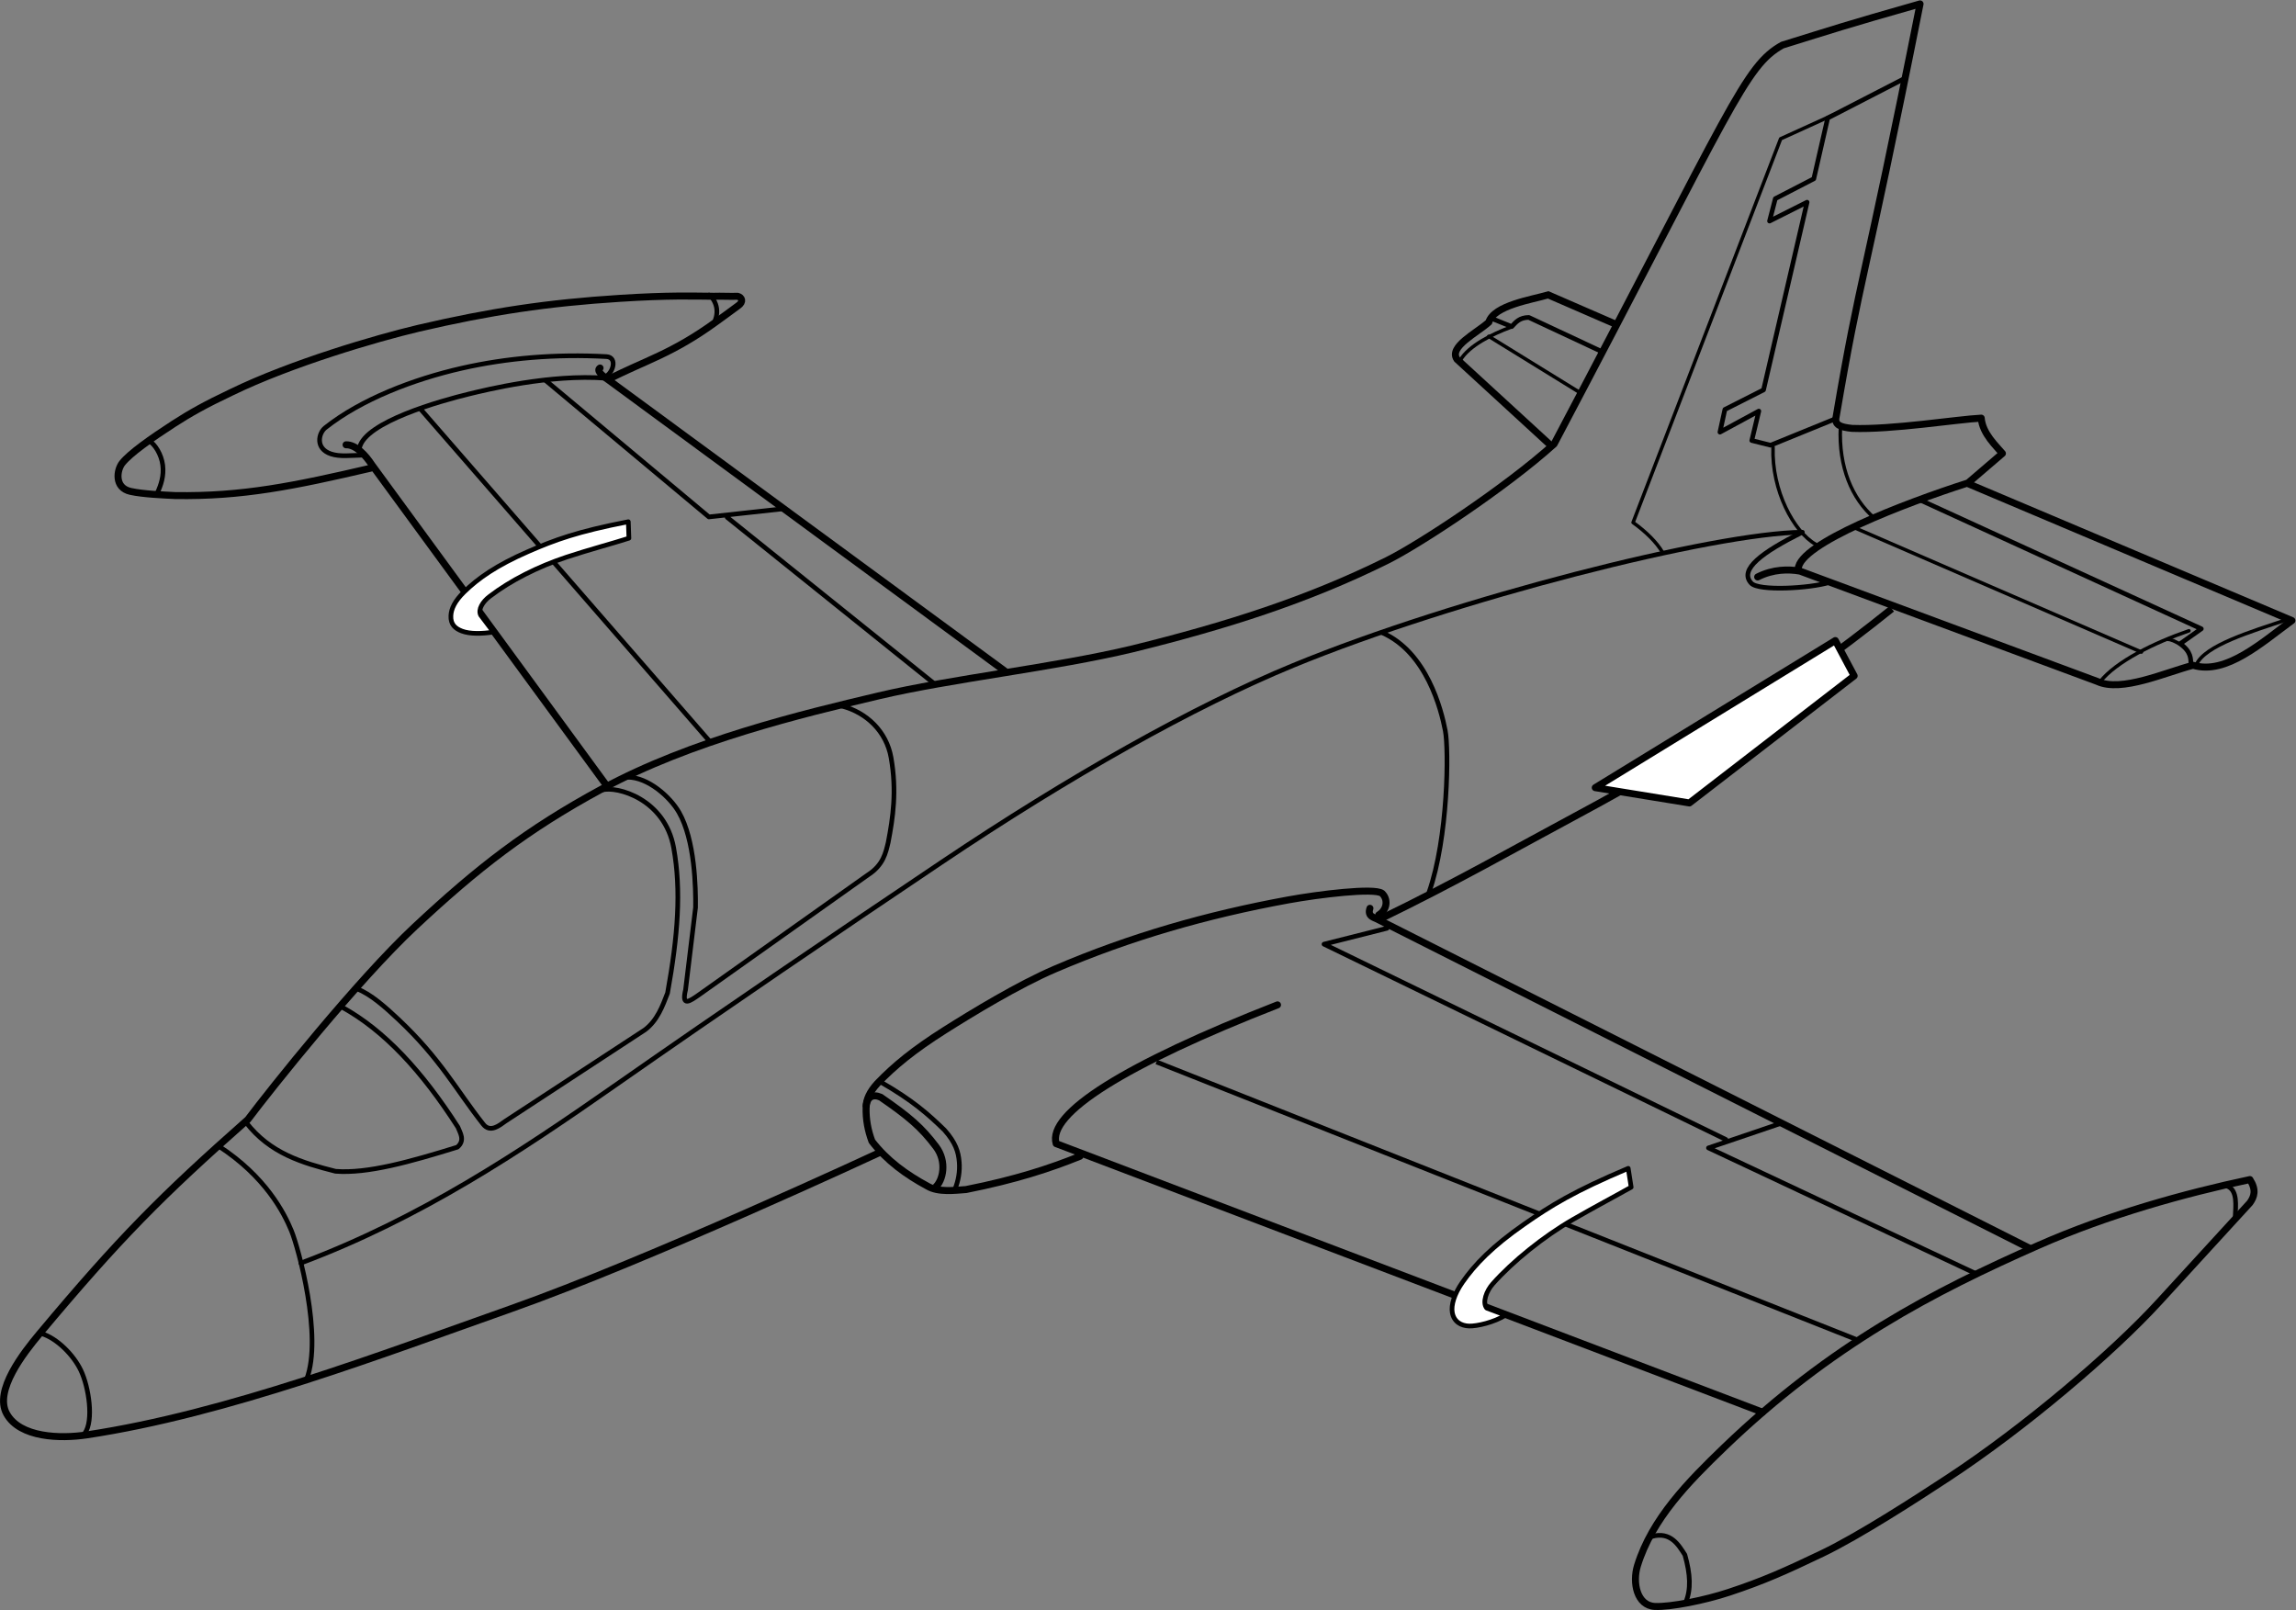 <?xml version="1.0" encoding="UTF-8" standalone="no"?>
<!-- Created with Inkscape (http://www.inkscape.org/) -->

<svg
   xmlns:dc="http://purl.org/dc/elements/1.1/"
   xmlns:cc="http://creativecommons.org/ns#"
   xmlns:rdf="http://www.w3.org/1999/02/22-rdf-syntax-ns#"
   xmlns:svg="http://www.w3.org/2000/svg"
   xmlns="http://www.w3.org/2000/svg"
   xmlns:sodipodi="http://sodipodi.sourceforge.net/DTD/sodipodi-0.dtd"
   xmlns:inkscape="http://www.inkscape.org/namespaces/inkscape"
   version="1.1"
   id="svg2"
   xml:space="preserve"
   width="1050.892"
   height="736.893"
   viewBox="0 0 1050.892 736.893"
   sodipodi:docname="isoview_mb339.svg"
   inkscape:version="0.92.4 (5da689c313, 2019-01-14)"><rect x="0" y="0" width="1050.892" height="736.893" fill="#808080" stroke="none"/><defs
     id="defs6" /><sodipodi:namedview
     pagecolor="#ffffff"
     bordercolor="#666666"
     borderopacity="1"
     objecttolerance="10"
     gridtolerance="10"
     guidetolerance="10"
     inkscape:pageopacity="0"
     inkscape:pageshadow="2"
     inkscape:window-width="3440"
     inkscape:window-height="1346"
     id="namedview4"
     showgrid="false"
     inkscape:zoom="1.4832813"
     inkscape:cx="525.44329"
     inkscape:cy="368.44904"
     inkscape:window-x="-11"
     inkscape:window-y="-11"
     inkscape:window-maximized="1"
     inkscape:current-layer="g10" /><g
     id="g10"
     inkscape:groupmode="layer"
     inkscape:label="isoview_mb339"
     transform="matrix(1.333,0,0,-1.333,0,736.893)"><g
       id="g12"><g
         id="g14"
         transform="matrix(1,0,0,-1,0,552.67)"><path
           d="m 676.25,165.254 c 0,0 6.773,-5.848 11.313,-9.699 -1.95,-2.395 -6.86,-6.762 -7.274,-12.121 -8.059,0.379 -30.793,4.054 -44.394,3.515 -3.79,-0.414 -6.145,-1.058 -5.422,-4.031 8.5,-50.023 9.16,-42.871 28.808,-141.715 -27.054,7.703 -28.785,8.422 -47.277,14.141 -13,7.265 -16.883,20.519 -78.387,136.976 -16.676,15.028 -46.316,34.524 -57.379,40.004 -27.351,13.551 -55.168,22.379 -87.277,30.305 -27.227,6.527 -62.219,10.238 -87.273,16.164 -26.528,6.27 -64.465,15.41 -94.958,31.918 -25.824,13.98 -42.792,27.223 -64.246,47.277 -19.789,18.5 -49.433,55.719 -57.375,66.266 -29.8,26.336 -44.105,40.773 -71.519,73.539 -5.524,6.602 -15.68,19.57 -11.313,27.477 4.578,8.293 18.489,8.621 27.477,7.273 48.207,-7.242 101.883,-27.848 145.461,-43.234 47.461,-16.762 126.875,-53.743 126.875,-53.743"
           style="fill:none;stroke:#000000;stroke-width:2.4;stroke-linecap:round;stroke-linejoin:round;stroke-miterlimit:4;stroke-dasharray:none;stroke-opacity:1"
           id="path16"
           inkscape:connector-curvature="0" /></g><g
         id="g18"
         transform="matrix(1,0,0,-1,0,552.67)"><path
           d="m 554.629,111.109 -23.031,-10.004 c -5.594,1.653 -18.602,3.567 -20.407,9.395 -4.109,3.707 -13.843,8.43 -10.91,12.73 l 32.125,29.497"
           style="fill:none;stroke:#000000;stroke-width:2.4;stroke-linecap:butt;stroke-linejoin:miter;stroke-miterlimit:4;stroke-dasharray:none;stroke-opacity:1"
           id="path20"
           inkscape:connector-curvature="0" /></g><g
         id="g22"
         transform="matrix(1,0,0,-1,0,552.67)"><path
           d="m 617.445,195.203 c 0.309,-8.66 36.637,-22.578 57.973,-29.422 l 111.547,47.149 c -10.172,7.406 -22.629,18.804 -33.942,15.355 -9.429,2.426 -24.578,9.391 -32.855,5.559 L 618.066,195.961 c -3.902,-0.691 -9.23,-0.695 -14.55,2"
           style="fill:none;stroke:#000000;stroke-width:2.4;stroke-linecap:round;stroke-linejoin:round;stroke-miterlimit:4;stroke-dasharray:none;stroke-opacity:1"
           id="path24"
           inkscape:connector-curvature="0" /></g><g
         id="g26"
         transform="matrix(1,0,0,-1,0,552.67)"><path
           d="m 370.824,396.871 c -10.195,4.129 -22.133,8.063 -39.144,11.43 -3.617,0.254 -9.524,1.031 -13.145,-1.141 -7.383,-3.972 -14.035,-8.801 -19.14,-15.43 -1.399,-3.722 -2.129,-7.613 -2,-11.714 -0.008,-2.532 1.195,-5.231 3.855,-8.145 5.859,-6.094 12.441,-11.508 23.145,-18.285 9.418,-5.961 25.23,-15.586 37.855,-21 25.926,-11.113 52.254,-18.641 80,-23.715 10.613,-1.937 29.582,-4.262 32.285,-2.285 2.117,1.977 1.867,5.602 -1.14,7.43"
           style="fill:none;stroke:#000000;stroke-width:2.4;stroke-linecap:round;stroke-linejoin:round;stroke-miterlimit:4;stroke-dasharray:none;stroke-opacity:1"
           id="path28"
           inkscape:connector-curvature="0" /></g><g
         id="g30"
         transform="matrix(1,0,0,-1,0,552.67)"><path
           d="m 297.395,380.016 c 0.226,-3.633 2.316,-4.578 5,-3.43 9.621,6.644 13.96,10.305 19,17 3.863,5.137 2.437,11.637 -0.286,14"
           style="fill:none;stroke:#000000;stroke-width:2.4;stroke-linecap:butt;stroke-linejoin:miter;stroke-miterlimit:4;stroke-dasharray:none;stroke-opacity:1"
           id="path32"
           inkscape:connector-curvature="0" /></g><g
         id="g34"
         transform="matrix(1,0,0,-1,0,552.67)"><path
           d="m 473.793,315.445 c 26.152,-12.675 46.355,-24.265 68.715,-36.25 34.238,-18.351 71.551,-41.734 107.074,-70.304"
           style="fill:none;stroke:#000000;stroke-width:2.4;stroke-linecap:butt;stroke-linejoin:miter;stroke-miterlimit:4;stroke-dasharray:none;stroke-opacity:1"
           id="path36"
           inkscape:connector-curvature="0" /></g><g
         id="g38"
         transform="matrix(1,0,0,-1,0,552.67)"><path
           d="m 547.758,270.309 32.324,5.254 56.57,-43.641 -6.464,-12.121 z"
           style="fill:#ffffff;fill-opacity:1;fill-rule:nonzero;stroke:#000000;stroke-width:2.4;stroke-linecap:round;stroke-linejoin:round;stroke-miterlimit:4;stroke-dasharray:none;stroke-opacity:1"
           id="path40"
           inkscape:connector-curvature="0" /></g><g
         id="g42"
         transform="matrix(1,0,0,-1,0,552.67)"><path
           d="m 14.398,457.793 c 5.227,1.66 10.797,7.254 13.332,12.523 2.817,5.848 4.465,17.356 1.418,21.618"
           style="fill:none;stroke:#000000;stroke-width:1.6;stroke-linecap:round;stroke-linejoin:round;stroke-miterlimit:4;stroke-dasharray:none;stroke-opacity:1"
           id="path44"
           inkscape:connector-curvature="0" /></g><g
         id="g46"
         transform="matrix(1,0,0,-1,0,552.67)"><path
           d="m 75.008,393.344 c 16.183,10.496 22.508,22.918 25.051,29.094 2.468,6 10.726,36.343 5.254,50.91"
           style="fill:none;stroke:#000000;stroke-width:1.6;stroke-linecap:round;stroke-linejoin:round;stroke-miterlimit:4;stroke-dasharray:none;stroke-opacity:1"
           id="path48"
           inkscape:connector-curvature="0" /></g><g
         id="g50"
         transform="matrix(1,0,0,-1,0,552.67)"><path
           d="m 103.293,433.547 c 41.203,-15.426 75.527,-38.379 107.48,-60.707 38.911,-27.188 76.747,-52.867 112.473,-76.867 44,-29.555 86.641,-53.582 120.789,-67.637 55.914,-23.02 144.817,-45.492 174.84,-45.731"
           style="fill:none;stroke:#000000;stroke-width:1.6;stroke-linecap:round;stroke-linejoin:round;stroke-miterlimit:4;stroke-dasharray:none;stroke-opacity:1"
           id="path52"
           inkscape:connector-curvature="0" /></g><g
         id="g54"
         transform="matrix(1,0,0,-1,0,552.67)"><path
           d="m 474.645,217.125 c 15.242,6.73 20.222,26.344 21.621,33.664 1.218,6.371 1.011,36.629 -5.602,55.484"
           style="fill:none;stroke:#000000;stroke-width:1.6;stroke-linecap:round;stroke-linejoin:round;stroke-miterlimit:4;stroke-dasharray:none;stroke-opacity:1"
           id="path56"
           inkscape:connector-curvature="0" /></g><g
         id="g58"
         transform="matrix(1,0,0,-1,0,552.67)"><path
           d="m 628.176,199.824 c -6.809,2.098 -24.289,3.047 -26.852,0.293 -4.422,-4.746 3.996,-10.719 17.129,-17.328"
           style="fill:none;stroke:#000000;stroke-width:1.6;stroke-linecap:round;stroke-linejoin:round;stroke-miterlimit:4;stroke-dasharray:none;stroke-opacity:1"
           id="path60"
           inkscape:connector-curvature="0" /></g><g
         id="g62"
         transform="matrix(1,0,0,-1,0,552.67)"><path
           d="m 84.504,385.262 c 8.207,10.597 19.223,13.859 30.707,16.769 10.961,0.852 25.484,-3.222 41.82,-8.281 2.809,-2.355 0.887,-5.016 0.203,-6.871 -12.406,-19.34 -25.242,-33.18 -39.8,-41.215"
           style="fill:none;stroke:#000000;stroke-width:1.6;stroke-linecap:round;stroke-linejoin:round;stroke-miterlimit:4;stroke-dasharray:none;stroke-opacity:1"
           id="path64"
           inkscape:connector-curvature="0" /></g><g
         id="g66"
         transform="matrix(1,0,0,-1,0,552.67)"><path
           d="m 122.594,339.379 c 4.746,1.824 9.808,6.363 14.234,10.527 14.516,13.668 19.793,24.176 29.094,35.965 2.387,3.067 5.594,0.399 7.605,-1.051 l 47.895,-31.347 c 4.308,-3.231 6.109,-8.285 7.793,-12.645 3.543,-19.687 4.742,-35.164 2.113,-49.82 -3.015,-16.84 -19.527,-21.348 -24.598,-19.891"
           style="fill:none;stroke:#000000;stroke-width:1.6;stroke-linecap:round;stroke-linejoin:round;stroke-miterlimit:4;stroke-dasharray:none;stroke-opacity:1"
           id="path68"
           inkscape:connector-curvature="0" /></g><g
         id="g70"
         transform="matrix(1,0,0,-1,0,552.67)"><path
           d="m 215.535,266.73 c 6.914,-0.031 14.535,6.719 17.574,12 5.504,9.567 5.805,26.059 5.715,32.715 l -3.429,28.285 c -1.493,6.098 1.613,3.77 4.57,1.715 l 58,-41.144 c 5.41,-3.438 6.172,-7.789 7,-11.141 1.64,-8.508 3.008,-17.637 1,-29.144 -1.567,-9 -8.41,-15.516 -16.856,-17.715"
           style="fill:none;stroke:#000000;stroke-width:1.6;stroke-linecap:round;stroke-linejoin:round;stroke-miterlimit:4;stroke-dasharray:none;stroke-opacity:1"
           id="path72"
           inkscape:connector-curvature="0" /></g><g
         id="g74"
         transform="matrix(1,0,0,-1,0,552.67)"><path
           d="m 302.293,371.324 c 11.121,6.364 16.484,11.176 22.02,16.567 3.867,4.363 4.761,7.515 5.05,10.91 0.278,3.238 -0.285,6.508 -1.515,9.492"
           style="fill:none;stroke:#000000;stroke-width:1.6;stroke-linecap:round;stroke-linejoin:round;stroke-miterlimit:4;stroke-dasharray:none;stroke-opacity:1"
           id="path76"
           inkscape:connector-curvature="0" /></g><g
         id="g78"
         transform="matrix(1,0,0,-1,0,552.67)"><path
           d="m 772.535,404.871 c -22.535,4.774 -48.722,12.059 -72.57,22.574 -35.938,15.844 -71.36,34.157 -108,69.426 -12.203,11.75 -24.738,24.461 -29.715,40.574 -1.793,5.813 -0.207,13.727 6,14 5.43,0.239 17.156,-2.117 25.43,-4.859 11.914,-3.945 19.375,-7.297 31.965,-13.32 12.757,-6.106 32.718,-19.039 43.464,-26.106 26.067,-17.144 56.172,-42.695 72.286,-60.289 l 31.14,-34 c 1.469,-2.078 2.305,-4.41 0,-8 z"
           style="fill:none;stroke:#000000;stroke-width:2.4;stroke-linecap:round;stroke-linejoin:round;stroke-miterlimit:4;stroke-dasharray:none;stroke-opacity:1"
           id="path80"
           inkscape:connector-curvature="0" /></g><g
         id="g82"
         transform="matrix(1,0,0,-1,0,552.67)"><path
           d="m 567.109,527.445 c 6.547,-1.91 9.325,3.008 11.426,6.285 1.891,6.696 2.137,11.833 0.289,16.286"
           style="fill:none;stroke:#000000;stroke-width:1.6;stroke-linecap:round;stroke-linejoin:round;stroke-miterlimit:4;stroke-dasharray:none;stroke-opacity:1"
           id="path84"
           inkscape:connector-curvature="0" /></g><g
         id="g86"
         transform="matrix(1,0,0,-1,0,552.67)"><path
           d="m 764.824,407.16 c 3.586,1.434 2.801,6.871 2.684,10.32"
           style="fill:none;stroke:#000000;stroke-width:1.6;stroke-linecap:round;stroke-linejoin:round;stroke-miterlimit:4;stroke-dasharray:none;stroke-opacity:1"
           id="path88"
           inkscape:connector-curvature="0" /></g><g
         id="g90"
         transform="matrix(1,0,0,-1,0,552.67)"><path
           d="m 470.391,311.734 c -1.024,3.02 1.789,3.157 3.011,3.977 l 223.211,112.605"
           style="fill:none;stroke:#000000;stroke-width:2.4;stroke-linecap:round;stroke-linejoin:round;stroke-miterlimit:4;stroke-dasharray:none;stroke-opacity:1"
           id="path92"
           inkscape:connector-curvature="0" /></g><g
         id="g94"
         transform="matrix(1,0,0,-1,0,552.67)"><path
           d="m 476.238,318.594 -21.617,5.453 137.988,67.074"
           style="fill:none;stroke:#000000;stroke-width:1.6;stroke-linecap:round;stroke-linejoin:round;stroke-miterlimit:4;stroke-dasharray:none;stroke-opacity:1"
           id="path96"
           inkscape:connector-curvature="0" /></g><g
         id="g98"
         transform="matrix(1,0,0,-1,0,552.67)"><path
           d="m 611.195,385.668 -24.562,8.336 91.629,43.074"
           style="fill:none;stroke:#000000;stroke-width:1.6;stroke-linecap:round;stroke-linejoin:round;stroke-miterlimit:4;stroke-dasharray:none;stroke-opacity:1"
           id="path100"
           inkscape:connector-curvature="0" /></g><g
         id="g102"
         transform="matrix(1,0,0,-1,0,552.67)"><path
           d="m 438.652,344.891 c -52.543,20.527 -79.082,37.343 -76.007,47.644 l 242.539,92.211"
           style="fill:none;stroke:#000000;stroke-width:2.4;stroke-linecap:round;stroke-linejoin:round;stroke-miterlimit:4;stroke-dasharray:none;stroke-opacity:1"
           id="path104"
           inkscape:connector-curvature="0" /></g><g
         id="g106"
         transform="matrix(1,0,0,-1,0,552.67)"><path
           d="m 207.68,129.254 c 2.769,-1.066 4.488,-6.66 0.57,-6.953 -17.437,-0.949 -34.219,0.48 -49.715,4 -16.547,3.762 -34.515,10.66 -46.855,20.429 -2.297,1.817 -3.555,7.157 2,9 3.062,1.016 6.847,0.485 10.429,0.43"
           style="fill:none;stroke:#000000;stroke-width:1.6;stroke-linecap:round;stroke-linejoin:round;stroke-miterlimit:4;stroke-dasharray:none;stroke-opacity:1"
           id="path108"
           inkscape:connector-curvature="0" /></g><g
         id="g110"
         transform="matrix(1,0,0,-1,0,552.67)"><path
           d="m 127.395,160.586 c -26.356,6.156 -44.239,9.801 -67.286,9.43 -3.945,-0.207 -10.921,-0.469 -15.285,-1.43 -5.676,-1.246 -4.715,-7.375 -2.859,-9.715 2.676,-3.375 9.965,-8.496 17.57,-13.426 5.758,-3.73 11.055,-6.691 19.86,-10.859 20.535,-10.004 49.929,-18.613 64.285,-22 24.761,-5.773 44.351,-8.715 69.144,-10.285 17.18,-1.086 24.75,-0.774 32.285,-0.715 2.379,-0.094 5.762,0.098 8.141,0 1.504,0.336 2.184,1.894 0.145,3.285 -3.008,2.238 -5.188,3.797 -7.43,5.43 -15.289,11.144 -24.813,13.48 -36.856,19.715"
           style="fill:none;stroke:#000000;stroke-width:2.4;stroke-linecap:round;stroke-linejoin:round;stroke-miterlimit:4;stroke-dasharray:none;stroke-opacity:1"
           id="path112"
           inkscape:connector-curvature="0" /></g><g
         id="g114"
         transform="matrix(1,0,0,-1,0,552.67)"><path
           d="m 51.25,151.301 c 1.918,1.023 4.172,4.574 4.629,8.285 0.461,3.719 -0.633,6.836 -1.875,9.574"
           style="fill:none;stroke:#000000;stroke-width:1.6;stroke-linecap:round;stroke-linejoin:round;stroke-miterlimit:4;stroke-dasharray:none;stroke-opacity:1"
           id="path116"
           inkscape:connector-curvature="0" /></g><g
         id="g118"
         transform="matrix(1,0,0,-1,0,552.67)"><path
           d="m 243.457,101.16 c 1.09,0.578 2.371,2.578 2.633,4.676 0.258,2.094 -0.363,3.852 -1.07,5.394"
           style="fill:none;stroke:#000000;stroke-width:1.6;stroke-linecap:round;stroke-linejoin:round;stroke-miterlimit:4;stroke-dasharray:none;stroke-opacity:1"
           id="path120"
           inkscape:connector-curvature="0" /></g><g
         id="g122"
         transform="matrix(1,0,0,-1,0,552.67)"><path
           d="m 118.824,152.586 c 3.34,-0.102 6.746,3.609 8.856,6.859 l 80.285,109.715"
           style="fill:none;stroke:#000000;stroke-width:2.4;stroke-linecap:round;stroke-linejoin:round;stroke-miterlimit:4;stroke-dasharray:none;stroke-opacity:1"
           id="path124"
           inkscape:connector-curvature="0" /></g><g
         id="g126"
         transform="matrix(1,0,0,-1,0,552.67)"><path
           d="m 187.309,130.465 56.097,46.883 25.414,-2.782 m -19.129,2.926 70.7,56.789"
           style="fill:none;stroke:#000000;stroke-width:1.6;stroke-linecap:round;stroke-linejoin:round;stroke-miterlimit:4;stroke-dasharray:none;stroke-opacity:1"
           id="path128"
           inkscape:connector-curvature="0" /></g><g
         id="g130"
         transform="matrix(1,0,0,-1,0,552.67)"><path
           d="m 123.465,153.496 c 2.098,-8.769 27.621,-15.945 37.613,-18.371 5.891,-1.43 27.856,-6.855 46.93,-5.41"
           style="fill:none;stroke:#000000;stroke-width:1.6;stroke-linecap:round;stroke-linejoin:round;stroke-miterlimit:4;stroke-dasharray:none;stroke-opacity:1"
           id="path132"
           inkscape:connector-curvature="0" /></g><g
         id="g134"
         transform="matrix(1,0,0,-1,0,552.67)"><path
           d="m 206.039,126.219 c -1.258,0.769 0.363,2.402 2.774,4.019 l 136.167,100"
           style="fill:none;stroke:#000000;stroke-width:2.4;stroke-linecap:round;stroke-linejoin:round;stroke-miterlimit:4;stroke-dasharray:none;stroke-opacity:1"
           id="path136"
           inkscape:connector-curvature="0" /></g><g
         id="g138"
         transform="matrix(1,0,0,-1,0,552.67)"><path
           d="m 144.457,140.387 99.398,114.23"
           style="fill:none;stroke:#000000;stroke-width:1.6;stroke-linecap:butt;stroke-linejoin:miter;stroke-miterlimit:4;stroke-dasharray:none;stroke-opacity:1"
           id="path140"
           inkscape:connector-curvature="0" /></g><g
         id="g142"
         transform="matrix(1,0,0,-1,0,552.67)"><path
           d="m 215.945,184.66 -0.203,-5.664 c -17.605,3.414 -25.304,6.281 -34.39,10.246 -10.856,4.738 -17.161,9.145 -22.043,13.922 -3.118,3.051 -4.383,5.691 -4.489,8.121 -0.132,3.028 1.535,4.399 3.774,5.254 2.769,1.063 6.988,0.934 10.832,0.344 l -4.379,-5.801 c -0.984,-1.906 0.668,-4.621 3.066,-6.422 7.227,-5.547 16.641,-10.254 26.383,-13.496 7.559,-2.516 15.891,-4.711 21.449,-6.504 z"
           style="fill:#ffffff;fill-opacity:1;fill-rule:nonzero;stroke:#000000;stroke-width:1.6;stroke-linecap:round;stroke-linejoin:round;stroke-miterlimit:4;stroke-dasharray:none;stroke-opacity:1"
           id="path144"
           inkscape:connector-curvature="0" /></g><g
         id="g146"
         transform="matrix(1,0,0,-1,0,552.67)"><path
           d="m 397.078,364.492 240.543,95.371"
           style="fill:none;stroke:#000000;stroke-width:1.6;stroke-linecap:butt;stroke-linejoin:miter;stroke-miterlimit:4;stroke-dasharray:none;stroke-opacity:1"
           id="path148"
           inkscape:connector-curvature="0" /></g><g
         id="g150"
         transform="matrix(1,0,0,-1,0,552.67)"><path
           d="m 560.082,407.488 -1.008,-6.465 c -18.734,7.911 -26.609,12.805 -35.761,19.192 -10.942,7.633 -16.907,13.801 -21.211,20 -2.75,3.961 -3.887,7.738 -3.438,10.305 0.563,3.199 3.047,4.562 5.758,4.644 2.746,0.086 8.601,-1.277 12.527,-3.734 l -6.465,-2.426 c -1.57,-1.902 -0.121,-5.906 2.121,-8.383 6.723,-7.582 17.422,-16.23 27.477,-22.023 7.797,-4.493 14.25,-7.868 20,-11.11 z"
           style="fill:#ffffff;fill-opacity:1;fill-rule:nonzero;stroke:#000000;stroke-width:1.6;stroke-linecap:round;stroke-linejoin:round;stroke-miterlimit:4;stroke-dasharray:none;stroke-opacity:1"
           id="path152"
           inkscape:connector-curvature="0" /></g><g
         id="g154"
         transform="matrix(1,0,0,-1,0,552.67)"><path
           d="m 636.652,181.012 98.641,42.734"
           style="fill:none;stroke:#000000;stroke-width:1.2;stroke-linecap:round;stroke-linejoin:round;stroke-miterlimit:4;stroke-dasharray:none;stroke-opacity:1"
           id="path156"
           inkscape:connector-curvature="0" /></g><g
         id="g158"
         transform="matrix(1,0,0,-1,0,552.67)"><path
           d="m 659.684,171.719 96.168,44.039 -7.274,5.137 c 3.883,2.761 3.645,5.242 3.703,7.156"
           style="fill:none;stroke:#000000;stroke-width:1.6;stroke-linecap:round;stroke-linejoin:round;stroke-miterlimit:4;stroke-dasharray:none;stroke-opacity:1"
           id="path160"
           inkscape:connector-curvature="0" /></g><g
         id="g162"
         transform="matrix(1,0,0,-1,0,552.67)"><path
           d="m 721.102,233.941 c 5.5,-6.953 18.625,-13.437 30.492,-17.492"
           style="fill:none;stroke:#000000;stroke-width:1.2;stroke-linecap:round;stroke-linejoin:round;stroke-miterlimit:4;stroke-dasharray:none;stroke-opacity:1"
           id="path164"
           inkscape:connector-curvature="0" /></g><g
         id="g166"
         transform="matrix(1,0,0,-1,0,552.67)"><path
           d="m 754.164,228.051 c 2.941,-6.59 18.656,-11.281 31.02,-15.406"
           style="fill:none;stroke:#000000;stroke-width:1.2;stroke-linecap:round;stroke-linejoin:round;stroke-miterlimit:4;stroke-dasharray:none;stroke-opacity:1"
           id="path168"
           inkscape:connector-curvature="0" /></g><g
         id="g170"
         transform="matrix(1,0,0,-1,0,552.67)"><path
           d="m 744.242,219.371 c 1.457,0.047 2.75,0.817 4.137,1.578"
           style="fill:none;stroke:#000000;stroke-width:1.2;stroke-linecap:round;stroke-linejoin:round;stroke-miterlimit:4;stroke-dasharray:none;stroke-opacity:1"
           id="path172"
           inkscape:connector-curvature="0" /></g><g
         id="g174"
         transform="matrix(1,0,0,-1,0,552.67)"><path
           d="m 549.98,120.57 -25.05,-11.718 c -3.203,0.05 -4.41,1.589 -5.86,3.148 l -6.937,-2.812"
           style="fill:none;stroke:#000000;stroke-width:1.6;stroke-linecap:round;stroke-linejoin:round;stroke-miterlimit:4;stroke-dasharray:none;stroke-opacity:1"
           id="path176"
           inkscape:connector-curvature="0" /></g><g
         id="g178"
         transform="matrix(1,0,0,-1,0,552.67)"><path
           d="m 511.191,115.352 30.961,19.097"
           style="fill:none;stroke:#000000;stroke-width:1.2;stroke-linecap:round;stroke-linejoin:round;stroke-miterlimit:4;stroke-dasharray:none;stroke-opacity:1"
           id="path180"
           inkscape:connector-curvature="0" /></g><g
         id="g182"
         transform="matrix(1,0,0,-1,0,552.67)"><path
           d="m 501.492,123.434 c 2.91,-4.891 10.883,-8.875 17.223,-11.207"
           style="fill:none;stroke:#000000;stroke-width:1.2;stroke-linecap:round;stroke-linejoin:round;stroke-miterlimit:4;stroke-dasharray:none;stroke-opacity:1"
           id="path184"
           inkscape:connector-curvature="0" /></g><g
         id="g186"
         transform="matrix(1,0,0,-1,0,552.67)"><path
           d="m 654.23,26.66 -26.667,13.738 -4.766,20.844 -13.215,6.824 -1.988,7.7 12.894,-6.477 -14.949,64.445 -13.273,6.719 -1.7,7.785 13.356,-7.23 -2.422,10.101 6.465,1.618 21.82,-8.891"
           style="fill:none;stroke:#000000;stroke-width:1.6;stroke-linecap:round;stroke-linejoin:round;stroke-miterlimit:4;stroke-dasharray:none;stroke-opacity:1"
           id="path188"
           inkscape:connector-curvature="0" /></g><g
         id="g190"
         transform="matrix(1,0,0,-1,0,552.67)"><path
           d="m 631.938,146.582 c -0.637,13.539 3.902,24.481 11.64,31.164"
           style="fill:none;stroke:#000000;stroke-width:1.2;stroke-linecap:round;stroke-linejoin:round;stroke-miterlimit:4;stroke-dasharray:none;stroke-opacity:1"
           id="path192"
           inkscape:connector-curvature="0" /></g><g
         id="g194"
         transform="matrix(1,0,0,-1,0,552.67)"><path
           d="m 608.797,153.438 c -0.512,14.843 7.144,29.058 14.637,33.308"
           style="fill:none;stroke:#000000;stroke-width:1.2;stroke-linecap:round;stroke-linejoin:round;stroke-miterlimit:4;stroke-dasharray:none;stroke-opacity:1"
           id="path196"
           inkscape:connector-curvature="0" /></g><g
         id="g198"
         transform="matrix(1,0,0,-1,0,552.67)"><path
           d="m 570.797,189.438 c -1.883,-3.247 -5.52,-6.922 -10.055,-10.172 l 50.66,-131.743 18.032,-8.203"
           style="fill:none;stroke:#000000;stroke-width:1.2;stroke-linecap:round;stroke-linejoin:round;stroke-miterlimit:4;stroke-dasharray:none;stroke-opacity:1"
           id="path200"
           inkscape:connector-curvature="0" /></g></g></g></svg>